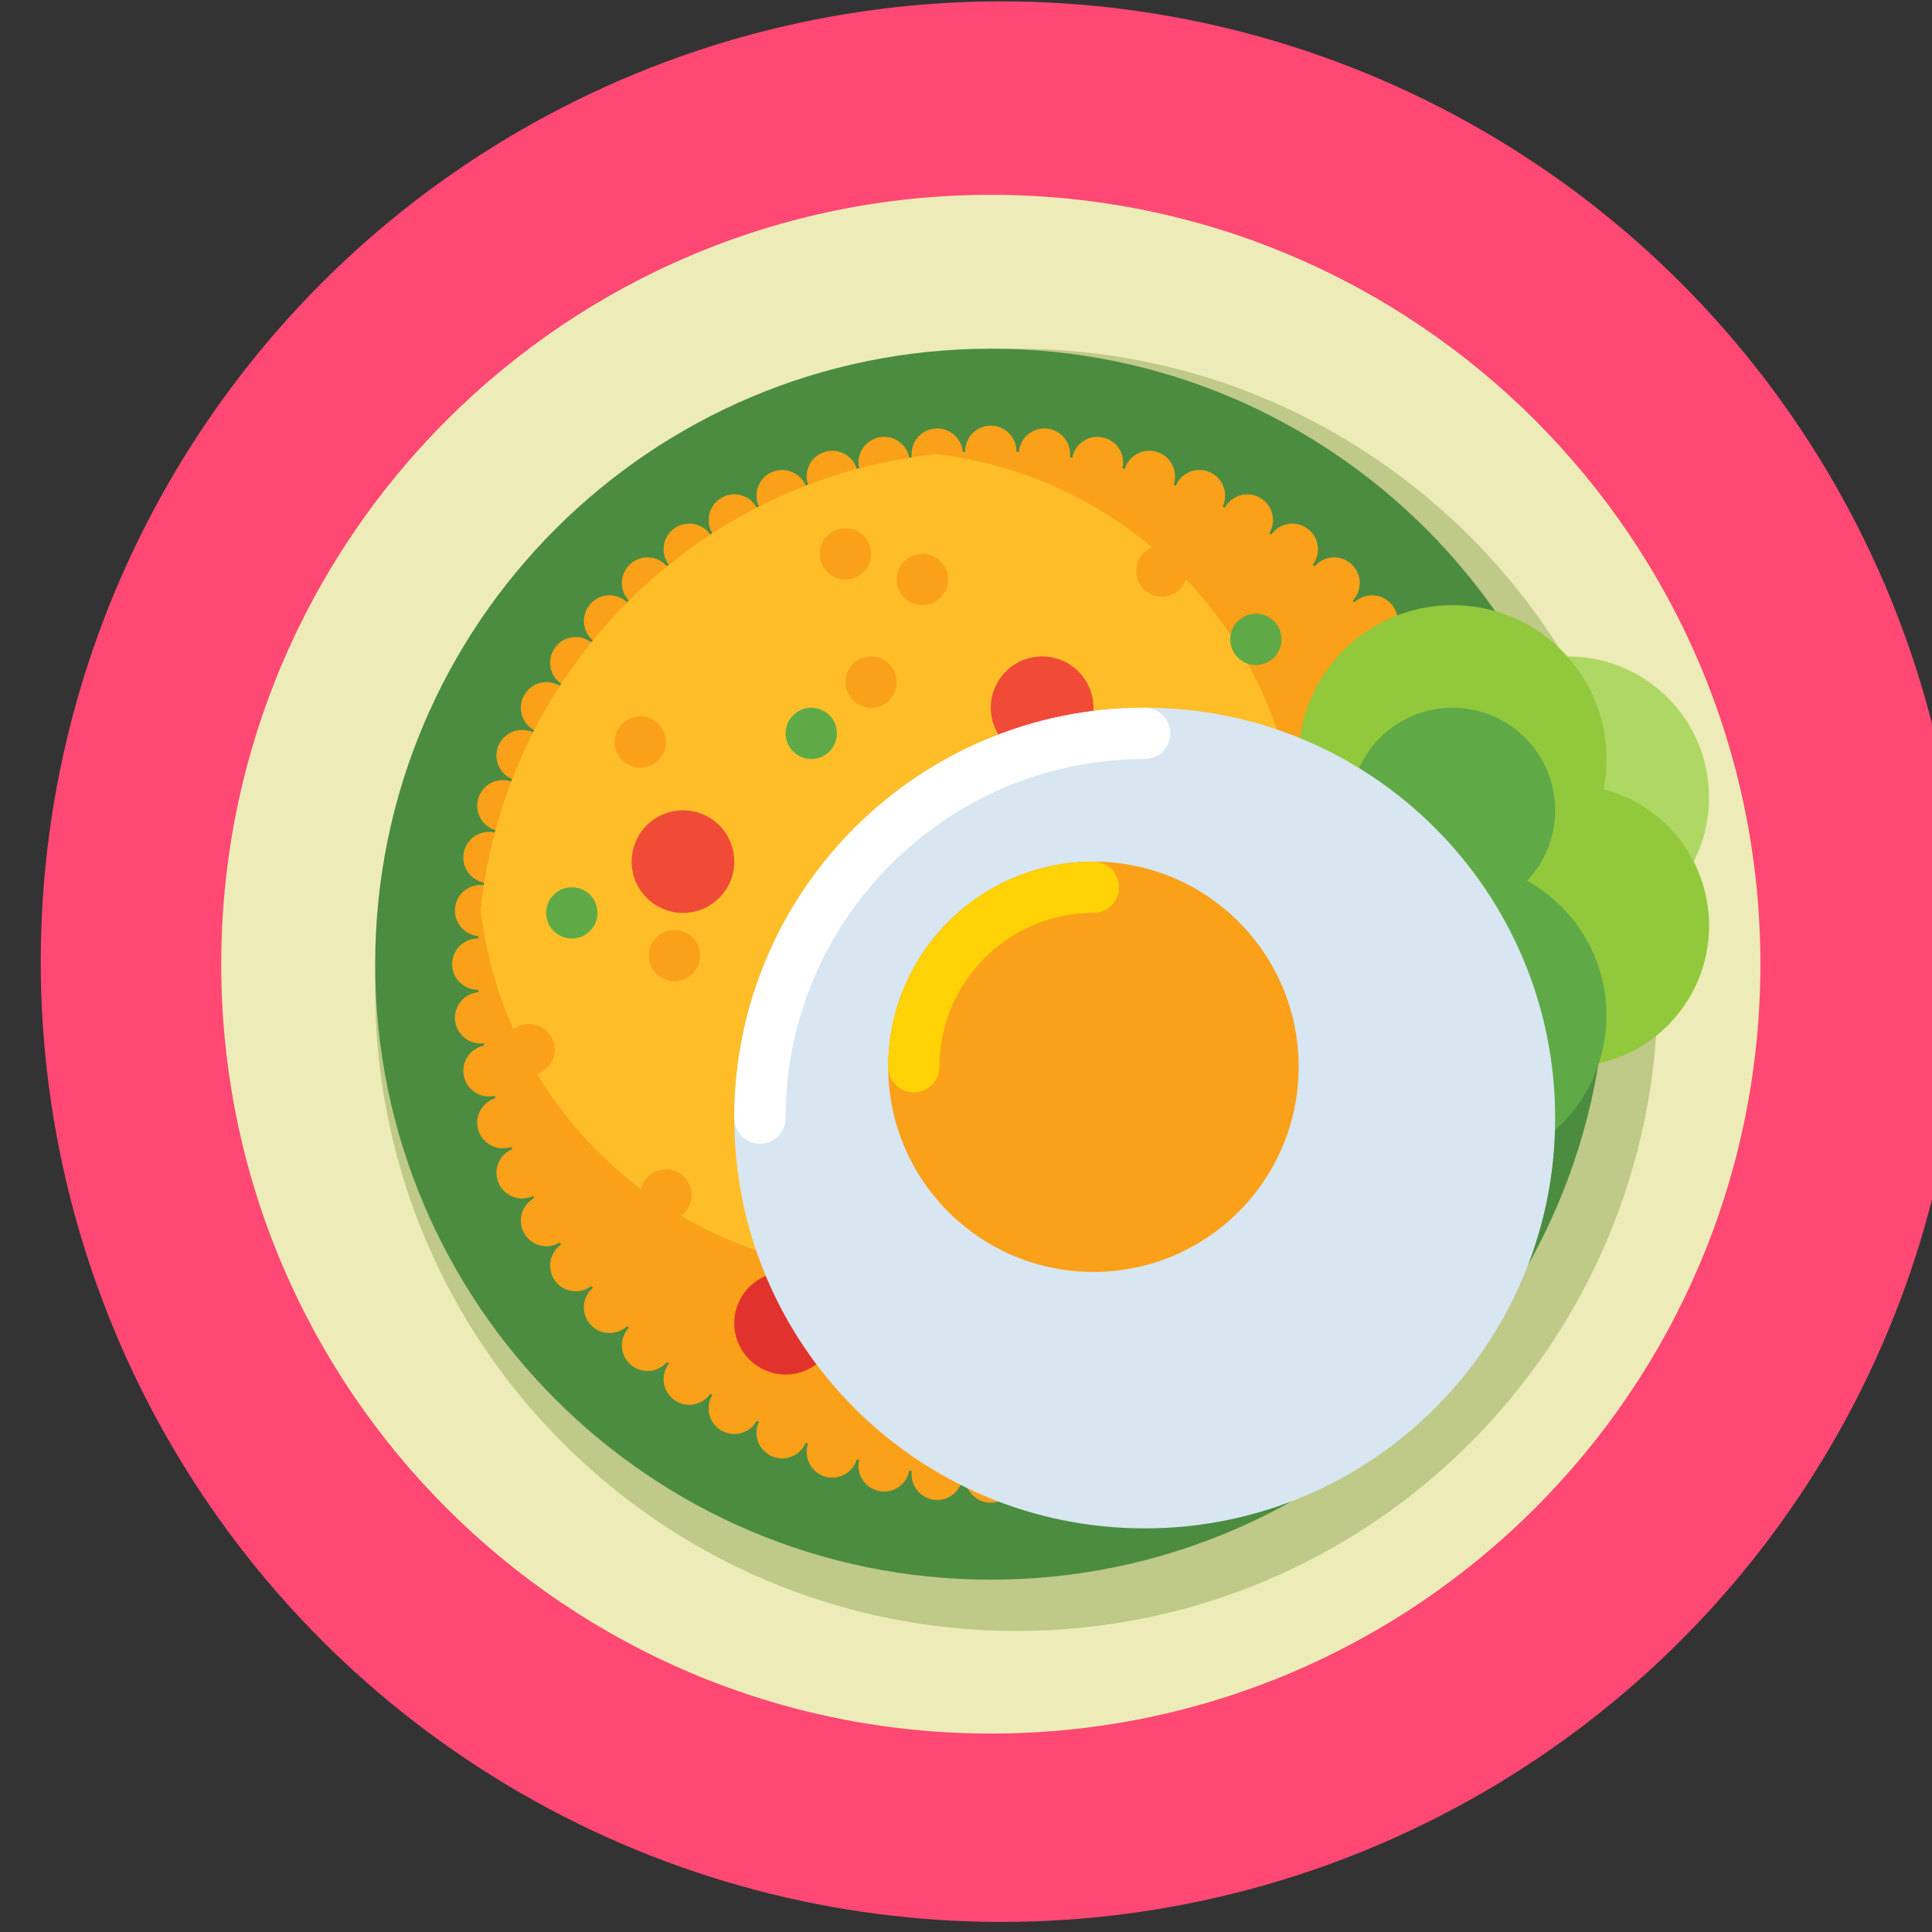 <?xml version="1.0" encoding="UTF-8" standalone="no"?>
<!DOCTYPE svg PUBLIC "-//W3C//DTD SVG 1.1//EN" "http://www.w3.org/Graphics/SVG/1.1/DTD/svg11.dtd">
<svg width="100%" height="100%" viewBox="0 0 166 166" version="1.1" xmlns="http://www.w3.org/2000/svg" xmlns:xlink="http://www.w3.org/1999/xlink" xml:space="preserve" xmlns:serif="http://www.serif.com/" style="fill-rule:evenodd;clip-rule:evenodd;stroke-linejoin:round;stroke-miterlimit:2;">
    <rect x="0" y="0" width="166" height="166" fill="#333333" stroke="none"/>
    <g transform="matrix(1,0,0,1,-4992,-880)">
        <g transform="matrix(1.63,0,0,1.753,-2950.67,16)">
            <g transform="matrix(1.144,0,0,1.032,-705.942,93.47)">
                <g id="Nasi">
                    <g>
                        <g transform="matrix(0.559,0,0,0.576,2132.12,55.094)">
                            <circle cx="4992.03" cy="655.544" r="79.18" style="fill:rgb(255,72,115);"/>
                        </g>
                        <g transform="matrix(0.197,0,0,0.203,4886.72,396.268)">
                            <path d="M360,180C360,279.41 279.41,360 180,360C80.59,360 0,279.41 0,180C0,80.59 80.59,0 180,0C279.41,0 360,80.59 360,180Z" style="fill:rgb(237,236,184);fill-rule:nonzero;"/>
                            <path d="M336,186C336,268.844 268.844,336 186,336C103.156,336 36,268.844 36,186C36,103.156 103.156,36 186,36C268.844,36 336,103.156 336,186Z" style="fill:rgb(191,201,136);fill-rule:nonzero;"/>
                            <path d="M324,180C324,259.527 259.527,324 180,324C100.473,324 36,259.527 36,180C36,100.473 100.473,36 180,36C259.527,36 324,100.473 324,180Z" style="fill:rgb(75,140,65);fill-rule:nonzero;"/>
                            <path d="M299.969,186.574C299.922,186.57 299.871,186.566 299.824,186.562C299.832,186.375 299.844,186.188 299.852,185.996C299.902,186 299.949,186 300,186C303.312,186 306,183.312 306,180C306,176.688 303.312,174 300,174C299.949,174 299.902,174 299.852,174.004C299.844,173.812 299.832,173.625 299.824,173.438C299.871,173.434 299.922,173.43 299.969,173.426C303.266,173.078 305.656,170.125 305.309,166.828C304.965,163.535 302.012,161.145 298.715,161.488C298.672,161.496 298.629,161.5 298.582,161.504C298.555,161.32 298.527,161.133 298.496,160.945C298.539,160.938 298.582,160.93 298.625,160.922C301.867,160.23 303.934,157.043 303.246,153.805C302.559,150.562 299.371,148.492 296.129,149.184C296.09,149.191 296.051,149.199 296.012,149.207C295.965,149.027 295.914,148.844 295.867,148.66C295.902,148.648 295.941,148.637 295.98,148.625C299.133,147.602 300.855,144.215 299.832,141.062C298.809,137.914 295.422,136.188 292.273,137.211C292.234,137.223 292.199,137.238 292.16,137.25C292.094,137.07 292.023,136.895 291.957,136.719C291.992,136.703 292.027,136.688 292.066,136.672C295.094,135.324 296.453,131.777 295.105,128.75C293.758,125.723 290.211,124.363 287.184,125.711C287.145,125.727 287.109,125.746 287.07,125.762C286.984,125.594 286.898,125.426 286.812,125.258C286.848,125.238 286.887,125.219 286.922,125.195C289.789,123.539 290.773,119.871 289.117,117C287.461,114.133 283.789,113.148 280.922,114.805C280.883,114.828 280.844,114.852 280.805,114.875C280.703,114.715 280.598,114.559 280.496,114.398C280.531,114.375 280.57,114.348 280.605,114.32C283.289,112.375 283.883,108.621 281.934,105.941C279.988,103.262 276.234,102.664 273.555,104.613C273.516,104.641 273.477,104.672 273.438,104.699C273.32,104.555 273.199,104.406 273.082,104.262C273.117,104.23 273.156,104.199 273.191,104.164C275.652,101.949 275.852,98.152 273.637,95.691C271.418,93.23 267.625,93.027 265.16,95.246C265.125,95.281 265.086,95.316 265.051,95.348C264.918,95.215 264.785,95.082 264.652,94.949C264.688,94.914 264.719,94.875 264.754,94.84C266.973,92.375 266.773,88.582 264.309,86.367C261.848,84.148 258.055,84.348 255.836,86.809C255.805,86.844 255.773,86.883 255.738,86.918C255.594,86.801 255.445,86.684 255.301,86.562C255.328,86.523 255.359,86.484 255.387,86.445C257.336,83.766 256.742,80.016 254.059,78.066C251.379,76.117 247.629,76.711 245.68,79.395C245.652,79.43 245.625,79.469 245.601,79.504C245.441,79.402 245.285,79.301 245.125,79.195C245.148,79.156 245.172,79.117 245.195,79.078C246.851,76.211 245.871,72.539 243,70.883C240.129,69.227 236.461,70.211 234.805,73.078C234.781,73.117 234.762,73.152 234.742,73.188C234.574,73.102 234.406,73.016 234.238,72.93C234.254,72.891 234.273,72.855 234.289,72.816C235.637,69.789 234.277,66.242 231.25,64.895C228.223,63.547 224.676,64.91 223.328,67.938C223.312,67.973 223.297,68.008 223.281,68.043C223.105,67.977 222.93,67.906 222.75,67.84C222.762,67.805 222.777,67.766 222.789,67.73C223.812,64.578 222.086,61.191 218.938,60.168C215.785,59.145 212.398,60.867 211.375,64.02C211.363,64.059 211.352,64.098 211.34,64.133C211.156,64.086 210.973,64.035 210.793,63.988C210.801,63.949 210.809,63.91 210.816,63.871C211.508,60.629 209.438,57.441 206.195,56.754C202.953,56.066 199.77,58.133 199.078,61.375C199.07,61.418 199.062,61.461 199.055,61.508C198.867,61.477 198.68,61.449 198.496,61.418C198.5,61.375 198.504,61.332 198.512,61.285C198.855,57.988 196.465,55.039 193.172,54.691C189.875,54.344 186.922,56.734 186.574,60.031C186.57,60.082 186.566,60.129 186.562,60.18C186.375,60.168 186.188,60.16 185.996,60.148C186,60.098 186,60.051 186,60C186,56.688 183.312,54 180,54C176.688,54 174,56.688 174,60L174,60.148C173.812,60.156 173.625,60.168 173.438,60.176C173.434,60.129 173.43,60.078 173.422,60.031C173.078,56.734 170.125,54.344 166.828,54.691C163.535,55.035 161.145,57.988 161.488,61.285C161.492,61.328 161.5,61.371 161.504,61.418C161.316,61.445 161.133,61.473 160.945,61.504C160.938,61.461 160.93,61.418 160.922,61.375C160.23,58.133 157.043,56.062 153.805,56.754C150.562,57.441 148.492,60.629 149.184,63.871C149.191,63.91 149.199,63.949 149.207,63.988C149.023,64.035 148.844,64.086 148.66,64.133C148.648,64.094 148.637,64.059 148.625,64.02C147.602,60.867 144.215,59.141 141.062,60.168C137.91,61.191 136.188,64.574 137.211,67.727C137.223,67.766 137.234,67.801 137.25,67.84C137.07,67.906 136.895,67.973 136.719,68.043C136.703,68.008 136.688,67.969 136.672,67.934C135.324,64.906 131.777,63.547 128.75,64.895C125.723,66.242 124.359,69.789 125.711,72.816C125.727,72.852 125.746,72.891 125.762,72.93C125.594,73.016 125.426,73.098 125.258,73.188C125.238,73.148 125.215,73.113 125.195,73.078C123.539,70.207 119.867,69.227 117,70.883C114.129,72.539 113.148,76.207 114.805,79.078C114.824,79.117 114.848,79.156 114.871,79.195C114.715,79.297 114.555,79.398 114.398,79.504C114.371,79.465 114.348,79.43 114.32,79.391C112.371,76.711 108.621,76.117 105.938,78.066C103.258,80.012 102.664,83.766 104.613,86.445C104.641,86.484 104.668,86.523 104.699,86.562C104.551,86.68 104.406,86.801 104.258,86.918C104.227,86.883 104.195,86.844 104.164,86.809C101.945,84.348 98.152,84.145 95.691,86.363C93.227,88.582 93.027,92.375 95.246,94.836C95.277,94.875 95.312,94.91 95.348,94.949C95.215,95.082 95.082,95.215 94.949,95.348C94.91,95.312 94.875,95.277 94.836,95.246C92.375,93.027 88.582,93.227 86.363,95.691C84.148,98.152 84.348,101.945 86.809,104.164C86.844,104.195 86.879,104.227 86.918,104.258C86.801,104.406 86.68,104.551 86.562,104.699C86.523,104.672 86.484,104.641 86.445,104.613C83.766,102.664 80.012,103.258 78.066,105.938C76.117,108.621 76.711,112.371 79.391,114.32C79.43,114.348 79.465,114.371 79.504,114.398C79.398,114.555 79.297,114.715 79.195,114.871C79.156,114.852 79.117,114.828 79.078,114.805C76.207,113.148 72.539,114.129 70.883,117C69.227,119.867 70.207,123.539 73.078,125.195C73.113,125.215 73.152,125.238 73.188,125.258C73.102,125.426 73.016,125.594 72.93,125.762C72.891,125.742 72.852,125.727 72.816,125.711C69.789,124.359 66.242,125.723 64.895,128.75C63.547,131.777 64.906,135.324 67.934,136.672C67.969,136.688 68.008,136.703 68.043,136.719C67.973,136.895 67.906,137.07 67.84,137.246C67.801,137.234 67.766,137.223 67.727,137.211C64.574,136.188 61.191,137.91 60.168,141.062C59.141,144.215 60.867,147.598 64.02,148.621C64.059,148.637 64.094,148.648 64.133,148.66C64.082,148.84 64.035,149.023 63.988,149.207C63.949,149.199 63.91,149.188 63.871,149.18C60.629,148.492 57.441,150.562 56.754,153.801C56.062,157.043 58.133,160.23 61.375,160.918C61.418,160.926 61.461,160.938 61.504,160.945C61.473,161.133 61.445,161.316 61.414,161.504C61.371,161.5 61.328,161.492 61.285,161.488C57.988,161.141 55.035,163.531 54.688,166.828C54.344,170.125 56.734,173.078 60.027,173.422C60.078,173.43 60.129,173.434 60.176,173.438C60.164,173.625 60.156,173.812 60.148,174L60,174C56.688,174 54,176.688 54,180C54,183.312 56.688,186 60,186C60.051,186 60.098,186 60.148,185.996C60.156,186.188 60.168,186.375 60.176,186.562C60.129,186.566 60.078,186.57 60.031,186.574C56.734,186.922 54.344,189.875 54.691,193.172C55.035,196.465 57.988,198.855 61.285,198.512C61.328,198.504 61.371,198.5 61.418,198.496C61.445,198.68 61.473,198.867 61.504,199.055C61.461,199.062 61.418,199.07 61.375,199.078C58.133,199.77 56.066,202.957 56.754,206.195C57.441,209.438 60.629,211.508 63.871,210.816C63.91,210.809 63.949,210.801 63.988,210.793C64.035,210.973 64.086,211.156 64.133,211.34C64.098,211.352 64.059,211.363 64.02,211.375C60.867,212.398 59.145,215.785 60.168,218.938C61.191,222.086 64.578,223.812 67.727,222.789C67.766,222.777 67.801,222.762 67.84,222.75C67.906,222.93 67.977,223.105 68.043,223.281C68.008,223.297 67.973,223.312 67.934,223.328C64.906,224.676 63.547,228.223 64.895,231.25C66.242,234.277 69.789,235.637 72.816,234.289C72.855,234.273 72.891,234.254 72.93,234.238C73.016,234.406 73.102,234.574 73.188,234.742C73.152,234.762 73.113,234.785 73.078,234.805C70.211,236.461 69.227,240.129 70.883,243C72.539,245.871 76.211,246.852 79.078,245.195C79.117,245.172 79.156,245.149 79.195,245.125C79.297,245.285 79.402,245.442 79.504,245.602C79.469,245.629 79.43,245.653 79.395,245.68C76.711,247.629 76.117,251.379 78.066,254.059C80.012,256.742 83.766,257.336 86.445,255.387C86.484,255.359 86.523,255.328 86.562,255.301C86.68,255.445 86.801,255.594 86.918,255.738C86.883,255.77 86.844,255.805 86.809,255.836C84.348,258.055 84.148,261.848 86.363,264.309C88.582,266.773 92.375,266.973 94.84,264.754C94.875,264.719 94.914,264.688 94.949,264.652C95.082,264.785 95.215,264.918 95.348,265.051C95.312,265.086 95.281,265.125 95.246,265.16C93.027,267.625 93.227,271.418 95.691,273.637C98.152,275.852 101.945,275.652 104.164,273.191C104.195,273.156 104.227,273.117 104.262,273.082C104.406,273.199 104.555,273.32 104.699,273.438C104.672,273.477 104.641,273.516 104.613,273.555C102.664,276.234 103.258,279.988 105.941,281.934C108.621,283.883 112.371,283.289 114.32,280.605C114.348,280.57 114.375,280.531 114.398,280.496C114.559,280.598 114.715,280.703 114.875,280.805C114.852,280.844 114.828,280.883 114.805,280.922C113.148,283.789 114.129,287.461 117,289.117C119.871,290.773 123.539,289.789 125.195,286.922C125.219,286.887 125.238,286.848 125.258,286.812C125.426,286.898 125.594,286.984 125.762,287.07C125.746,287.109 125.727,287.145 125.711,287.184C124.363,290.211 125.723,293.758 128.75,295.105C131.777,296.453 135.324,295.094 136.672,292.062C136.688,292.027 136.703,291.992 136.719,291.957C136.895,292.023 137.07,292.094 137.25,292.16C137.238,292.195 137.223,292.234 137.211,292.27C136.188,295.422 137.914,298.809 141.062,299.832C144.215,300.855 147.602,299.133 148.625,295.98C148.637,295.941 148.648,295.902 148.66,295.867C148.844,295.914 149.027,295.965 149.207,296.012C149.199,296.051 149.191,296.09 149.184,296.129C148.492,299.371 150.562,302.559 153.805,303.246C157.047,303.934 160.23,301.867 160.922,298.625C160.93,298.582 160.938,298.539 160.945,298.492C161.133,298.523 161.32,298.551 161.504,298.582C161.5,298.625 161.496,298.668 161.488,298.715C161.145,302.012 163.535,304.961 166.828,305.309C170.125,305.652 173.078,303.266 173.426,299.969C173.43,299.918 173.434,299.871 173.438,299.82C173.625,299.832 173.812,299.84 174.004,299.852C174,299.902 174,299.949 174,300C174,303.312 176.688,306 180,306C183.312,306 186,303.312 186,300L186,299.852C186.188,299.844 186.375,299.832 186.562,299.824C186.566,299.871 186.57,299.922 186.578,299.969C186.922,303.266 189.875,305.656 193.172,305.309C196.465,304.965 198.855,302.012 198.512,298.715C198.508,298.672 198.5,298.629 198.496,298.582C198.684,298.555 198.867,298.527 199.055,298.496C199.062,298.539 199.07,298.582 199.078,298.625C199.77,301.867 202.957,303.938 206.195,303.246C209.438,302.559 211.508,299.371 210.816,296.129C210.809,296.09 210.801,296.051 210.793,296.012C210.977,295.965 211.156,295.914 211.34,295.867C211.352,295.906 211.363,295.941 211.375,295.98C212.398,299.133 215.785,300.859 218.938,299.832C222.09,298.809 223.812,295.426 222.789,292.273C222.777,292.234 222.766,292.199 222.75,292.16C222.93,292.094 223.105,292.027 223.281,291.957C223.297,291.992 223.312,292.031 223.328,292.066C224.676,295.094 228.223,296.453 231.25,295.105C234.277,293.758 235.641,290.211 234.289,287.184C234.273,287.148 234.254,287.109 234.238,287.07C234.406,286.988 234.574,286.902 234.742,286.812C234.762,286.852 234.785,286.887 234.805,286.922C236.461,289.793 240.133,290.777 243,289.117C245.871,287.461 246.851,283.793 245.195,280.922C245.176,280.883 245.148,280.844 245.129,280.805C245.285,280.703 245.445,280.602 245.601,280.496C245.629,280.535 245.652,280.57 245.68,280.609C247.629,283.289 251.379,283.883 254.062,281.938C256.742,279.988 257.336,276.234 255.387,273.555C255.359,273.516 255.332,273.477 255.301,273.438C255.449,273.32 255.594,273.203 255.742,273.082C255.773,273.121 255.805,273.156 255.836,273.191C258.055,275.656 261.848,275.855 264.309,273.637C266.773,271.418 266.973,267.625 264.754,265.164C264.723,265.125 264.688,265.09 264.652,265.055C264.785,264.922 264.918,264.785 265.051,264.652C265.09,264.688 265.125,264.723 265.164,264.754C267.625,266.973 271.418,266.773 273.637,264.312C275.852,261.848 275.652,258.055 273.191,255.836C273.156,255.805 273.121,255.773 273.082,255.742C273.199,255.594 273.32,255.449 273.438,255.301L273.555,255.391C276.234,257.336 279.988,256.742 281.934,254.062C283.883,251.383 283.289,247.629 280.609,245.68C280.57,245.653 280.535,245.629 280.496,245.602C280.602,245.445 280.703,245.285 280.805,245.129C280.844,245.153 280.883,245.176 280.922,245.199C283.793,246.856 287.461,245.871 289.117,243C290.773,240.133 289.793,236.461 286.922,234.805C286.887,234.785 286.848,234.766 286.812,234.746C286.898,234.578 286.984,234.406 287.07,234.238C287.109,234.258 287.148,234.273 287.184,234.293C290.211,235.641 293.758,234.277 295.105,231.25C296.453,228.223 295.094,224.676 292.066,223.328C292.031,223.312 291.992,223.297 291.957,223.281C292.027,223.105 292.094,222.93 292.16,222.754C292.199,222.766 292.234,222.777 292.273,222.789C295.426,223.812 298.809,222.09 299.832,218.938C300.859,215.785 299.133,212.402 295.98,211.379C295.941,211.363 295.906,211.352 295.867,211.34C295.918,211.16 295.965,210.977 296.012,210.793C296.051,210.801 296.09,210.812 296.129,210.82C299.371,211.508 302.559,209.438 303.246,206.199C303.938,202.957 301.867,199.77 298.625,199.082C298.582,199.074 298.539,199.062 298.496,199.055C298.527,198.867 298.555,198.684 298.586,198.496C298.629,198.5 298.672,198.508 298.715,198.512C302.012,198.859 304.965,196.469 305.312,193.172C305.656,189.875 303.266,186.922 299.969,186.574Z" style="fill:rgb(250,160,25);fill-rule:nonzero;"/>
                            <path d="M167.316,60.668C111.176,66.566 66.566,111.172 60.668,167.316C66.266,215 106.809,252 156,252C209.02,252 252,209.02 252,156C252,106.809 215,66.266 167.316,60.668Z" style="fill:rgb(255,190,40);fill-rule:nonzero;"/>
                            <path d="M204,120C204,126.629 198.629,132 192,132C185.371,132 180,126.629 180,120C180,113.371 185.371,108 192,108C198.629,108 204,113.371 204,120Z" style="fill:rgb(240,75,55);fill-rule:nonzero;"/>
                            <path d="M120,156C120,162.629 114.629,168 108,168C101.371,168 96,162.629 96,156C96,149.371 101.371,144 108,144C114.629,144 120,149.371 120,156Z" style="fill:rgb(240,75,55);fill-rule:nonzero;"/>
                            <path d="M348,141C348,159.227 333.227,174 315,174C296.773,174 282,159.227 282,141C282,122.773 296.773,108 315,108C333.227,108 348,122.773 348,141Z" style="fill:rgb(175,215,99);fill-rule:nonzero;"/>
                            <path d="M324,132C324,151.883 307.883,168 288,168C268.117,168 252,151.883 252,132C252,112.117 268.117,96 288,96C307.883,96 324,112.117 324,132Z" style="fill:rgb(145,200,60);fill-rule:nonzero;"/>
                            <path d="M348,171C348,189.227 333.227,204 315,204C296.773,204 282,189.227 282,171C282,152.773 296.773,138 315,138C333.227,138 348,152.773 348,171Z" style="fill:rgb(145,200,60);fill-rule:nonzero;"/>
                            <path d="M312,144C312,157.254 301.254,168 288,168C274.746,168 264,157.254 264,144C264,130.746 274.746,120 288,120C301.254,120 312,130.746 312,144Z" style="fill:rgb(95,170,70);fill-rule:nonzero;"/>
                            <path d="M324,192C324,211.883 307.883,228 288,228C268.117,228 252,211.883 252,192C252,172.117 268.117,156 288,156C307.883,156 324,172.117 324,192Z" style="fill:rgb(95,170,70);fill-rule:nonzero;"/>
                            <path d="M144,264C144,270.629 138.629,276 132,276C125.371,276 120,270.629 120,264C120,257.371 125.371,252 132,252C138.629,252 144,257.371 144,264Z" style="fill:rgb(225,50,45);fill-rule:nonzero;"/>
                            <path d="M312,216C312,269.02 269.02,312 216,312C162.98,312 120,269.02 120,216C120,162.98 162.98,120 216,120C269.02,120 312,162.98 312,216Z" style="fill:rgb(215,230,240);fill-rule:nonzero;"/>
                            <path d="M126,222C129.312,222 132,219.312 132,216C132,169.684 169.684,132 216,132C219.312,132 222,129.312 222,126C222,122.688 219.312,120 216,120C162.98,120 120,162.98 120,216C120,219.312 122.688,222 126,222Z" style="fill:white;fill-rule:nonzero;"/>
                            <path d="M252,204C252,230.508 230.508,252 204,252C177.492,252 156,230.508 156,204C156,177.492 177.492,156 204,156C230.508,156 252,177.492 252,204Z" style="fill:rgb(250,160,25);fill-rule:nonzero;"/>
                            <path d="M162,210C158.688,210 156,207.312 156,204C156,177.531 177.531,156 204,156C207.312,156 210,158.688 210,162C210,165.312 207.312,168 204,168C184.148,168 168,184.148 168,204C168,207.312 165.312,210 162,210Z" style="fill:rgb(255,210,5);fill-rule:nonzero;"/>
                            <path d="M170,90C170,93.312 167.312,96 164,96C160.688,96 158,93.312 158,90C158,86.688 160.688,84 164,84C167.312,84 170,86.688 170,90Z" style="fill:rgb(250,160,25);fill-rule:nonzero;"/>
                            <path d="M226,88C226,91.312 223.312,94 220,94C216.688,94 214,91.312 214,88C214,84.688 216.688,82 220,82C223.312,82 226,84.688 226,88Z" style="fill:rgb(250,160,25);fill-rule:nonzero;"/>
                            <path d="M78,200C78,203.312 75.312,206 72,206C68.688,206 66,203.312 66,200C66,196.688 68.688,194 72,194C75.312,194 78,196.688 78,200Z" style="fill:rgb(250,160,25);fill-rule:nonzero;"/>
                            <path d="M110,234C110,237.312 107.312,240 104,240C100.688,240 98,237.312 98,234C98,230.688 100.688,228 104,228C107.312,228 110,230.688 110,234Z" style="fill:rgb(250,160,25);fill-rule:nonzero;"/>
                            <path d="M112,178C112,181.312 109.312,184 106,184C102.688,184 100,181.312 100,178C100,174.688 102.688,172 106,172C109.312,172 112,174.688 112,178Z" style="fill:rgb(250,160,25);fill-rule:nonzero;"/>
                            <path d="M104,128C104,131.312 101.312,134 98,134C94.688,134 92,131.312 92,128C92,124.688 94.688,122 98,122C101.312,122 104,124.688 104,128Z" style="fill:rgb(250,160,25);fill-rule:nonzero;"/>
                            <path d="M158,114C158,117.312 155.312,120 152,120C148.688,120 146,117.312 146,114C146,110.688 148.688,108 152,108C155.312,108 158,110.688 158,114Z" style="fill:rgb(250,160,25);fill-rule:nonzero;"/>
                            <path d="M152,84C152,87.312 149.312,90 146,90C142.688,90 140,87.312 140,84C140,80.688 142.688,78 146,78C149.312,78 152,80.688 152,84Z" style="fill:rgb(250,160,25);fill-rule:nonzero;"/>
                            <path d="M144,126C144,129.312 141.312,132 138,132C134.688,132 132,129.312 132,126C132,122.688 134.688,120 138,120C141.312,120 144,122.688 144,126Z" style="fill:rgb(95,170,70);fill-rule:nonzero;"/>
                            <path d="M88,168C88,171.312 85.312,174 82,174C78.688,174 76,171.312 76,168C76,164.688 78.688,162 82,162C85.312,162 88,164.688 88,168Z" style="fill:rgb(95,170,70);fill-rule:nonzero;"/>
                            <path d="M248,104C248,107.312 245.312,110 242,110C238.688,110 236,107.312 236,104C236,100.688 238.688,98 242,98C245.312,98 248,100.688 248,104Z" style="fill:rgb(95,170,70);fill-rule:nonzero;"/>
                        </g>
                    </g>
                </g>
            </g>
        </g>
    </g>
</svg>
